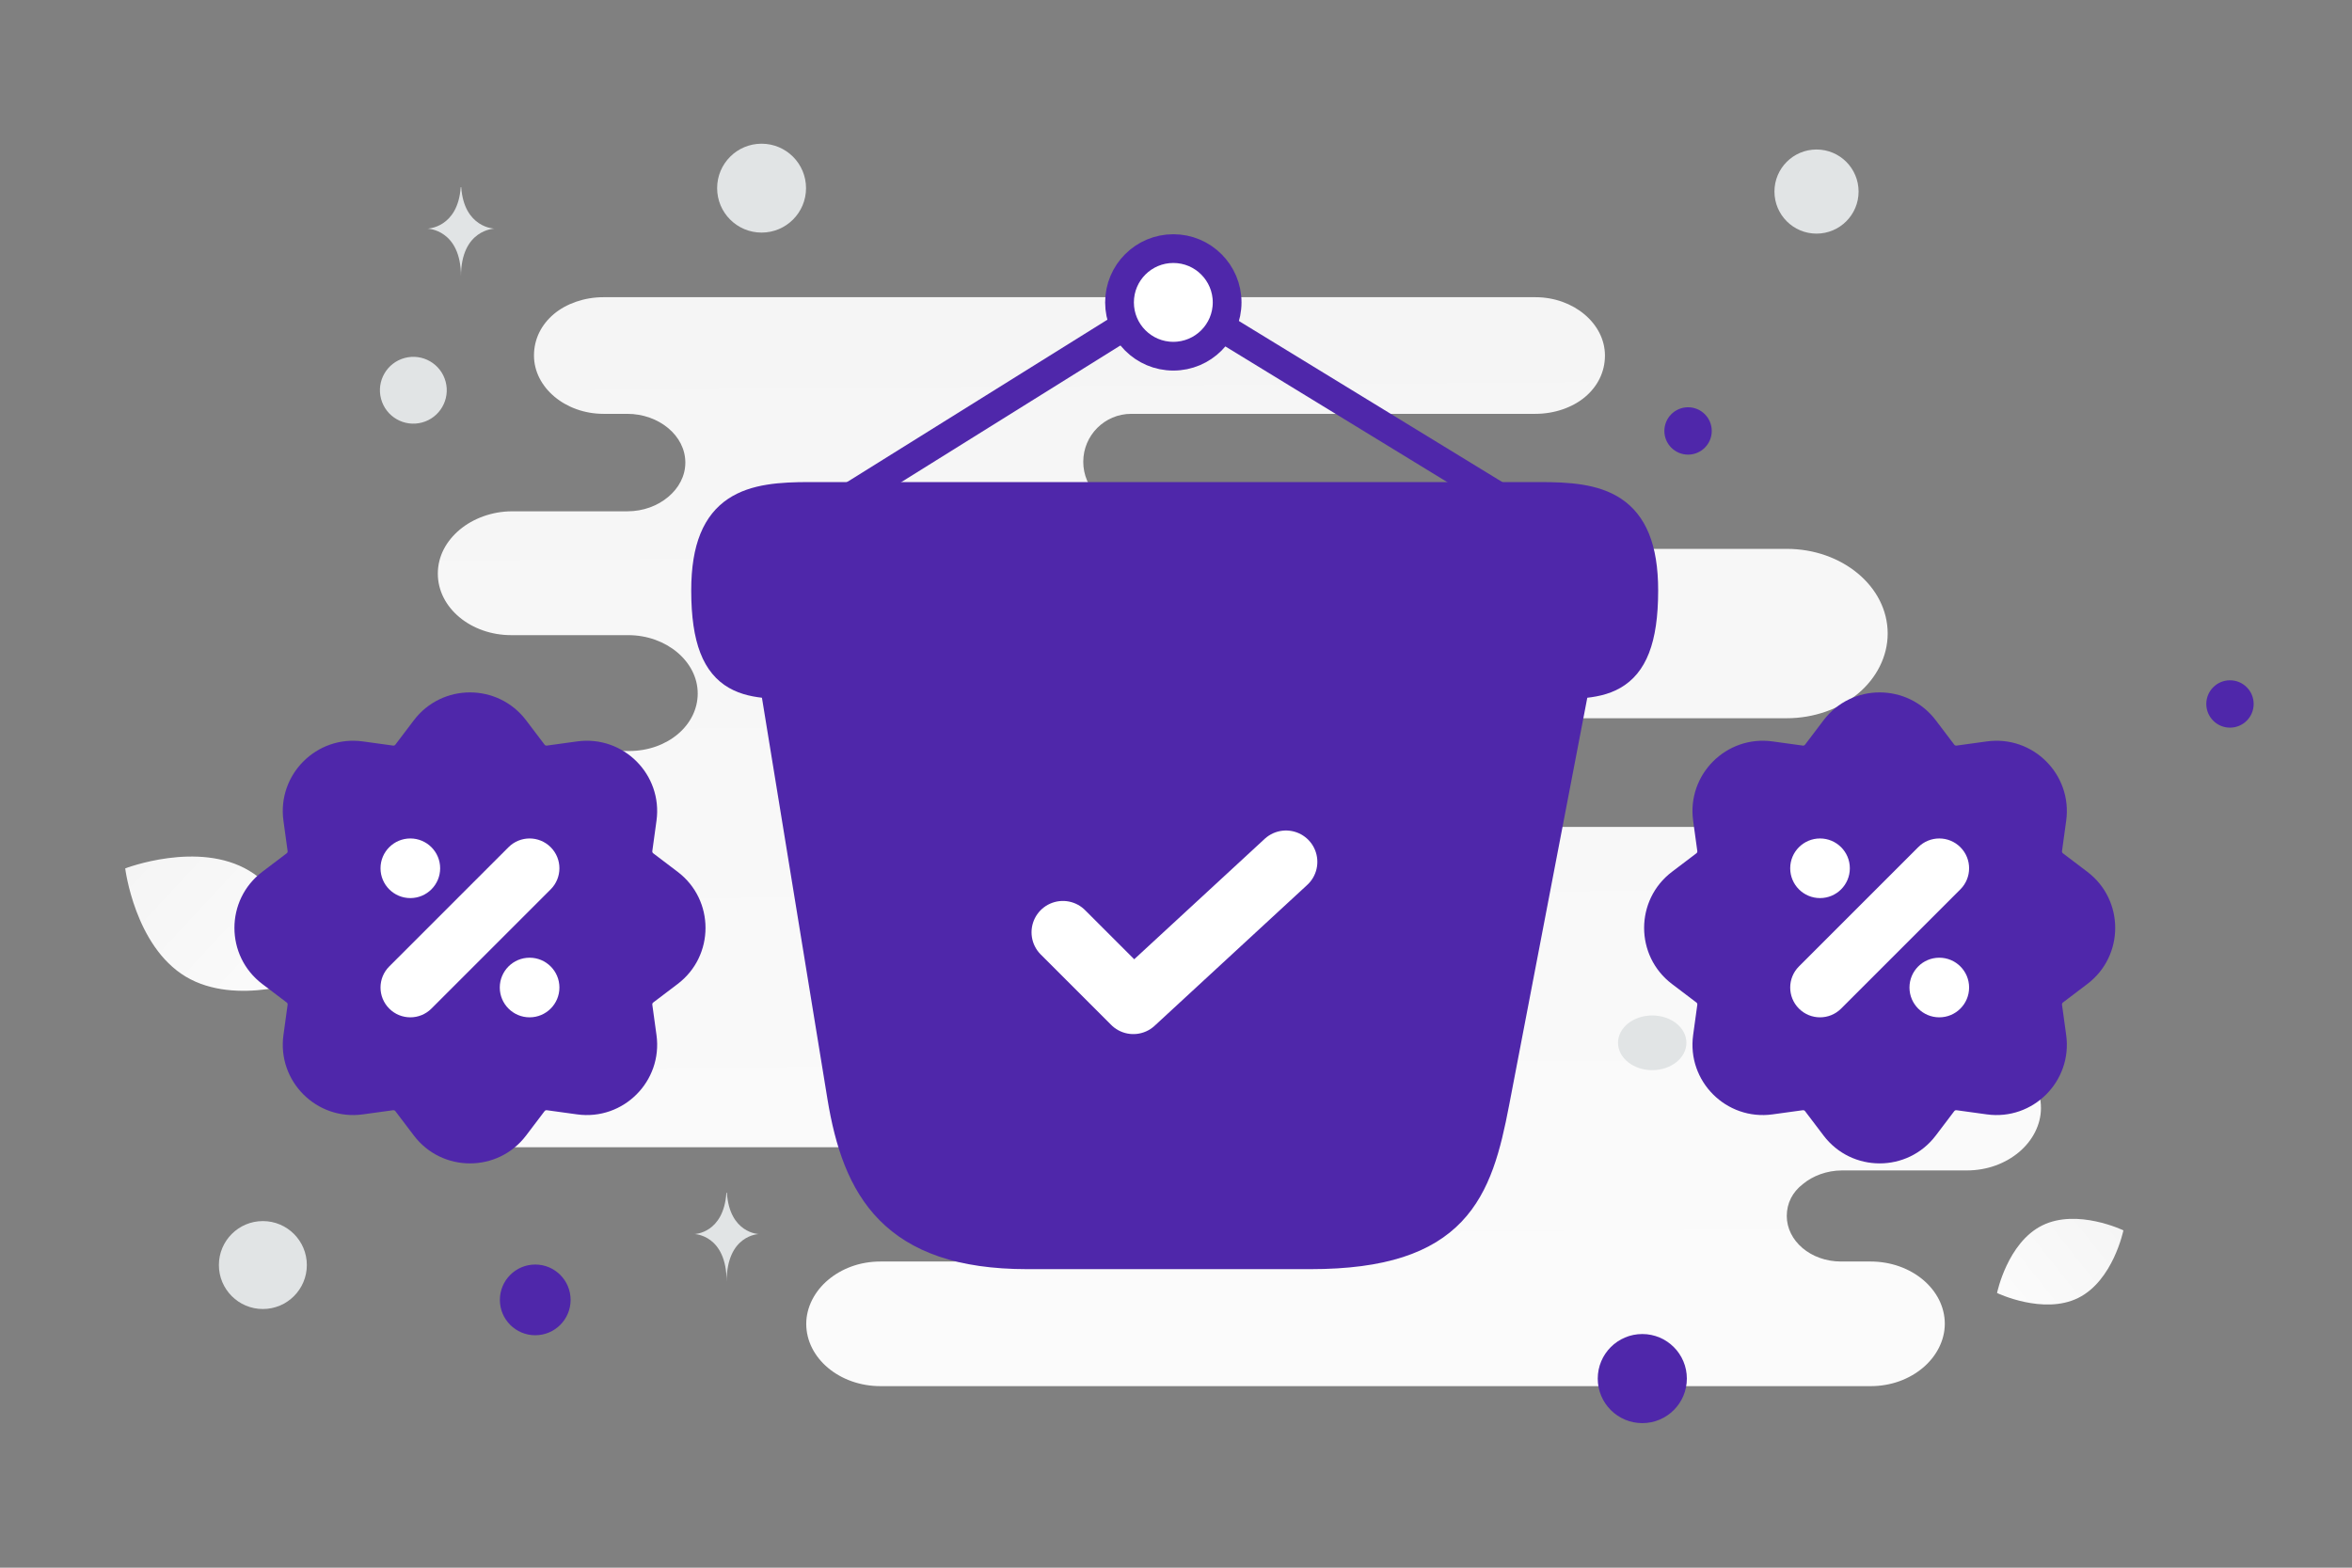 <svg width="900" height="600" viewBox="0 0 900 600" fill="none" xmlns="http://www.w3.org/2000/svg">
<rect x="0" y="0" width="900" height="600" fill="#808080" stroke="none"/>
<g clip-path="url(#clip0_1235_29362)">
<path d="M752.563 399.647H697.558C684.079 399.647 672.787 390.473 672.787 378.854C672.787 373.044 675.701 367.846 680.072 364.177C684.444 360.507 690.636 358.061 697.558 358.061H705.572C712.493 358.061 718.686 355.615 723.057 351.946C727.428 348.276 730.342 343.078 730.342 337.268C730.342 325.955 719.414 316.476 705.572 316.476H537.565C533.176 316.476 530.355 311.08 530.355 306.691C530.355 295.683 519.791 286.815 506.677 286.815H444.156C442.575 286.815 441.058 286.187 439.94 285.069C438.822 283.951 438.193 282.434 438.193 280.853C438.193 279.271 438.822 277.755 439.94 276.636C441.058 275.518 442.575 274.89 444.156 274.89H683.715C694.279 274.89 704.115 271.221 711.036 265.411C717.957 259.601 722.328 251.345 722.328 242.478C722.328 224.437 704.843 210.066 683.715 210.066H559.986C540.572 210.066 521.355 195.083 501.941 195.083H432.862C422.729 195.083 414.515 186.869 414.515 176.736C414.515 166.604 422.729 158.389 432.862 158.389H587.546C594.832 158.389 601.753 155.943 606.489 151.968C611.224 147.993 614.138 142.489 614.138 136.068C614.138 123.837 602.117 113.746 587.546 113.746H230.92C223.634 113.746 216.713 116.192 211.977 120.167C207.242 124.143 204.328 129.647 204.328 136.068C204.328 148.299 216.349 158.389 230.92 158.389H240.027C252.048 158.389 262.248 166.645 262.248 177.042C262.248 182.24 259.698 186.827 255.691 190.19C251.684 193.554 246.219 195.694 240.027 195.694H195.949C188.3 195.694 181.014 198.446 175.914 202.727C170.814 207.008 167.536 212.818 167.536 219.545C167.536 232.693 180.285 243.089 195.585 243.089H240.391C254.962 243.089 266.983 253.18 266.983 265.411C266.983 271.527 264.069 277.031 259.333 281.006C254.598 284.981 248.041 287.427 240.755 287.427H200.685C194.128 287.427 188.3 289.567 183.928 293.237C179.557 296.906 177.007 301.798 177.007 307.302C177.007 318.31 187.571 327.178 200.685 327.178H233.106C251.684 327.178 266.619 339.715 266.619 355.309C266.619 362.954 262.976 370.292 256.783 375.185C250.591 380.383 242.212 383.441 233.106 383.441H187.935C178.828 383.441 170.45 386.498 164.622 391.697C158.429 396.589 154.786 403.622 154.786 411.266C154.786 426.555 169.721 439.092 187.935 439.092H327.413C342.817 439.092 357.948 447.654 373.352 447.654H398.754C408.465 447.654 416.336 455.525 416.336 465.236C416.336 474.946 408.465 482.818 398.754 482.818H336.924C328.91 482.818 321.989 485.57 316.889 489.851C311.789 494.132 308.511 500.247 308.511 506.668C308.511 519.817 321.26 530.519 336.924 530.519H715.771C723.785 530.519 730.707 527.767 735.807 523.486C740.906 519.205 744.185 513.09 744.185 506.668C744.185 493.52 731.435 482.818 715.771 482.818H704.479C692.822 482.818 683.715 474.868 683.715 465.389C683.715 460.496 685.901 456.215 689.908 453.158C693.551 450.1 699.015 447.959 704.843 447.959H752.563C760.577 447.959 767.499 445.207 772.599 440.927C777.698 436.646 780.977 430.53 780.977 424.109C780.977 410.349 768.227 399.647 752.563 399.647Z" fill="url(#paint0_linear_1235_29362)"/>
<path d="M795.242 496.758C781.893 503.379 764.177 494.865 764.177 494.865C764.177 494.865 768.114 475.62 781.47 469.007C794.818 462.386 812.527 470.891 812.527 470.891C812.527 470.891 808.59 490.136 795.242 496.758Z" fill="url(#paint1_linear_1235_29362)"/>
<path d="M71.062 373.78C90.553 385.462 118.517 374.663 118.517 374.663C118.517 374.663 114.861 344.928 95.357 333.259C75.867 321.578 47.914 332.363 47.914 332.363C47.914 332.363 51.571 362.098 71.062 373.78Z" fill="url(#paint2_linear_1235_29362)"/>
<path d="M645.942 155.87C640.935 155.87 636.877 159.929 636.877 164.935C636.877 169.941 640.935 174 645.942 174C650.948 174 655.007 169.941 655.007 164.935C655.007 159.929 650.948 155.87 645.942 155.87Z" fill="#4F27AA"/>
<path d="M628.431 510.574C619.015 510.574 611.382 518.207 611.382 527.623C611.382 537.039 619.015 544.672 628.431 544.672C637.847 544.672 645.48 537.039 645.48 527.623C645.48 518.207 637.847 510.574 628.431 510.574Z" fill="#4F27AA"/>
<path d="M204.812 511.039C197.338 511.039 191.279 504.98 191.279 497.506C191.279 490.032 197.338 483.973 204.812 483.973C212.286 483.973 218.345 490.032 218.345 497.506C218.345 504.98 212.286 511.039 204.812 511.039Z" fill="#4F27AA"/>
<path d="M853.308 278.489C848.304 278.489 844.247 274.432 844.247 269.428C844.247 264.424 848.304 260.367 853.308 260.367C858.312 260.367 862.369 264.424 862.369 269.428C862.369 274.432 858.312 278.489 853.308 278.489Z" fill="#4F27AA"/>
<path d="M100.586 500.998C91.293 500.998 83.759 493.464 83.759 484.171C83.759 474.877 91.293 467.344 100.586 467.344C109.879 467.344 117.413 474.877 117.413 484.171C117.413 493.464 109.879 500.998 100.586 500.998Z" fill="#E1E4E5"/>
<path d="M758.313 387.657C751.24 387.657 745.506 381.923 745.506 374.85C745.506 367.777 751.24 362.043 758.313 362.043C765.386 362.043 771.12 367.777 771.12 374.85C771.12 381.923 765.386 387.657 758.313 387.657Z" fill="#E1E4E5"/>
<path d="M695.096 89.415C686.205 89.415 678.998 82.207 678.998 73.317C678.998 64.426 686.205 57.219 695.096 57.219C703.987 57.219 711.194 64.426 711.194 73.317C711.194 82.207 703.987 89.415 695.096 89.415Z" fill="#E1E4E5"/>
<path d="M170.516 146.048C172.344 152.869 168.296 159.88 161.475 161.708C154.654 163.535 147.643 159.488 145.815 152.667C143.988 145.846 148.036 138.835 154.856 137.007C161.677 135.179 168.688 139.227 170.516 146.048Z" fill="#E1E4E5"/>
<path d="M291.422 89.018C282.028 89.018 274.413 81.403 274.413 72.009C274.413 62.615 282.028 55 291.422 55C300.816 55 308.431 62.615 308.431 72.009C308.431 81.403 300.816 89.018 291.422 89.018Z" fill="#E1E4E5"/>
<path d="M632.227 409.579C625.001 409.579 619.143 404.892 619.143 399.112C619.143 393.331 625.001 388.645 632.227 388.645C639.453 388.645 645.311 393.331 645.311 399.112C645.311 404.892 639.453 409.579 632.227 409.579Z" fill="#E1E4E5"/>
<path d="M176.297 71.629H176.483C177.587 87.267 189.217 87.508 189.217 87.508C189.217 87.508 176.392 87.758 176.392 105.827C176.392 87.758 163.568 87.507 163.568 87.507C163.568 87.507 175.193 87.267 176.297 71.629ZM277.959 456.481H278.138C279.197 472.072 290.363 472.312 290.363 472.312C290.363 472.312 278.05 472.562 278.05 490.578C278.05 472.562 265.738 472.312 265.738 472.312C265.738 472.312 276.899 472.072 277.959 456.481Z" fill="#E1E4E5"/>
<path d="M446.403 114.707L327.1 189.125M451.035 115.222L571.88 189.125" stroke="#4F27AA" stroke-width="11" stroke-miterlimit="10" stroke-linecap="round" stroke-linejoin="round"/>
<path d="M270 225.98C270 192.698 287.77 190 309.849 190H589.151C611.23 190 629 192.698 629 225.98C629 264.658 611.23 261.96 589.151 261.96H309.849C287.77 261.96 270 264.658 270 225.98Z" fill="#4F27AA" stroke="#4F27AA" stroke-width="11"/>
<path d="M296.728 264.574L322.068 419.854C327.819 454.72 341.658 480.24 393.058 480.24H501.431C557.324 480.24 565.591 455.798 572.061 422.01L602.254 264.574" fill="#4F27AA"/>
<path d="M296.728 264.574L322.068 419.854C327.819 454.72 341.658 480.24 393.058 480.24H501.431C557.324 480.24 565.591 455.798 572.061 422.01L602.254 264.574" stroke="#4F27AA" stroke-width="11" stroke-linecap="round"/>
<path d="M406.719 356.818L433.677 383.776L492.087 329.859" stroke="white" stroke-width="24" stroke-linecap="round" stroke-linejoin="round"/>
<path d="M717.071 273.934L697.772 291.776L659.175 299.787L656.99 328.189L648.615 338.385L638.056 363.145C644.61 367.636 658.01 376.836 659.175 377.71C660.34 378.584 655.291 386.328 652.621 390.091V406.112C658.083 409.389 669.443 416.016 671.191 416.308C673.376 416.672 685.392 414.851 686.849 413.395C688.305 411.938 705.055 429.052 708.332 431.237C711.609 433.422 722.533 436.699 724.354 436.335C725.81 436.043 732.729 428.688 736.006 425.047L752.756 418.492L780.793 413.395L783.706 383.9L796.815 361.325L798.271 348.216L777.88 321.999L773.511 294.325L736.006 288.135L717.071 273.934Z" fill="#4F27AA"/>
<path fill-rule="evenodd" clip-rule="evenodd" d="M733.498 295.865L726.414 286.523C722.82 281.783 715.694 281.783 712.1 286.523L705.016 295.865C702.993 298.532 700.297 300.614 697.204 301.895C694.111 303.176 690.733 303.611 687.417 303.155L675.802 301.558C669.909 300.748 664.87 305.786 665.681 311.679L667.278 323.294C667.734 326.61 667.299 329.988 666.018 333.081C664.737 336.174 662.655 338.87 659.988 340.893L650.646 347.977C645.906 351.571 645.906 358.697 650.646 362.291L659.988 369.375C662.655 371.398 664.737 374.094 666.018 377.187C667.299 380.279 667.734 383.657 667.278 386.974L665.681 398.589C664.87 404.482 669.909 409.521 675.802 408.711L687.417 407.114C690.733 406.658 694.111 407.092 697.204 408.373C700.297 409.654 702.993 411.735 705.016 414.403L712.1 423.746C715.694 428.486 722.82 428.486 726.414 423.746L733.498 414.403C735.521 411.735 738.217 409.654 741.31 408.373C744.402 407.092 747.781 406.658 751.097 407.114L762.712 408.711C768.605 409.521 773.644 404.482 772.833 398.589L771.236 386.974C770.78 383.657 771.215 380.279 772.496 377.187C773.777 374.094 775.858 371.398 778.526 369.375L787.869 362.291C792.609 358.697 792.609 351.571 787.869 347.977L778.526 340.893C775.858 338.87 773.777 336.174 772.496 333.081C771.215 329.988 770.78 326.61 771.236 323.294L772.833 311.679C773.644 305.786 768.605 300.748 762.712 301.558L751.097 303.155C747.78 303.611 744.402 303.176 741.31 301.895C738.217 300.614 735.521 298.532 733.498 295.865ZM740.728 275.669C729.946 261.449 708.568 261.449 697.786 275.669L690.702 285.012C690.606 285.139 690.477 285.238 690.33 285.299C690.183 285.36 690.022 285.38 689.864 285.359L678.249 283.762C660.57 281.331 645.454 296.447 647.884 314.126L649.481 325.741C649.503 325.899 649.482 326.06 649.421 326.207C649.36 326.354 649.261 326.483 649.134 326.579L639.792 333.663C625.572 344.446 625.572 365.823 639.792 376.605L649.134 383.689C649.261 383.785 649.36 383.913 649.421 384.061C649.482 384.208 649.503 384.369 649.481 384.527L647.884 396.142C645.454 413.822 660.57 428.938 678.249 426.507L689.864 424.91C690.022 424.888 690.183 424.909 690.33 424.97C690.477 425.031 690.606 425.13 690.702 425.257L697.786 434.599C708.568 448.819 729.946 448.819 740.728 434.599L747.812 425.257C747.908 425.13 748.037 425.031 748.184 424.97C748.331 424.909 748.492 424.888 748.65 424.91L760.265 426.507C777.944 428.938 793.06 413.822 790.63 396.142L789.033 384.527C789.011 384.369 789.032 384.208 789.093 384.061C789.154 383.913 789.253 383.785 789.38 383.689L798.722 376.605C812.942 365.823 812.942 344.446 798.722 333.663L789.38 326.579C789.253 326.483 789.153 326.354 789.092 326.207C789.031 326.06 789.011 325.899 789.033 325.741L790.63 314.126C793.06 296.447 777.944 281.331 760.265 283.762L748.65 285.359C748.492 285.38 748.331 285.36 748.184 285.299C748.037 285.238 747.908 285.139 747.812 285.012L740.728 275.669Z" fill="#4F27AA"/>
<path d="M750.142 340.383L704.505 386.02C700.05 390.475 692.826 390.475 688.37 386.02C683.914 381.564 683.914 374.34 688.37 369.886L734.007 324.247C738.463 319.793 745.687 319.793 750.142 324.247C754.598 328.703 754.598 335.927 750.142 340.383ZM707.847 332.315C707.847 338.616 702.739 343.724 696.438 343.724C690.136 343.724 685.028 338.616 685.028 332.315C685.028 326.014 690.136 320.906 696.438 320.906C702.739 320.906 707.847 326.014 707.847 332.315ZM730.666 377.952C730.666 384.253 735.774 389.361 742.075 389.361C748.376 389.361 753.484 384.253 753.484 377.952C753.484 371.651 748.376 366.543 742.075 366.543C735.774 366.543 730.666 371.651 730.666 377.952Z" fill="white"/>
<path d="M177.649 273.934L158.35 291.776L119.753 299.787L117.568 328.189L109.193 338.385L98.633 363.145C105.188 367.636 118.587 376.836 119.753 377.71C120.918 378.584 115.869 386.328 113.198 390.091V406.112C118.66 409.389 130.021 416.016 131.769 416.308C133.954 416.672 145.97 414.851 147.426 413.395C148.883 411.938 165.633 429.052 168.91 431.237C172.187 433.422 183.111 436.699 184.931 436.335C186.388 436.043 193.306 428.688 196.583 425.047L213.333 418.492L241.371 413.395L244.284 383.9L257.393 361.325L258.849 348.216L238.458 321.999L234.088 294.325L196.583 288.135L177.649 273.934Z" fill="#4F27AA"/>
<path fill-rule="evenodd" clip-rule="evenodd" d="M194.076 295.865L186.992 286.523C183.398 281.783 176.272 281.783 172.678 286.523L165.594 295.865C163.571 298.532 160.875 300.613 157.782 301.894C154.69 303.176 151.312 303.611 147.995 303.155L136.38 301.558C130.487 300.748 125.448 305.786 126.258 311.679L127.855 323.294C128.311 326.61 127.877 329.988 126.596 333.081C125.315 336.174 123.234 338.87 120.566 340.893L111.223 347.977C106.483 351.571 106.483 358.697 111.223 362.291L120.566 369.375C123.234 371.398 125.315 374.094 126.596 377.187C127.877 380.279 128.311 383.658 127.855 386.974L126.258 398.589C125.448 404.482 130.487 409.521 136.38 408.711L147.995 407.114C151.311 406.658 154.69 407.092 157.782 408.373C160.875 409.654 163.571 411.735 165.594 414.403L172.678 423.746C176.272 428.486 183.398 428.486 186.992 423.746L194.076 414.403C196.099 411.736 198.795 409.654 201.887 408.374C204.98 407.093 208.358 406.658 211.674 407.114L223.29 408.711C229.183 409.521 234.221 404.482 233.411 398.589L231.814 386.974C231.358 383.657 231.793 380.279 233.074 377.187C234.355 374.094 236.437 371.398 239.104 369.375L248.446 362.291C253.186 358.697 253.186 351.571 248.446 347.977L239.104 340.893C236.437 338.87 234.355 336.174 233.074 333.081C231.793 329.988 231.358 326.61 231.814 323.294L233.411 311.679C234.221 305.786 229.183 300.748 223.29 301.558L211.674 303.155C208.358 303.611 204.98 303.176 201.887 301.895C198.795 300.613 196.099 298.532 194.076 295.865ZM201.306 275.669C190.523 261.449 169.146 261.449 158.364 275.669L151.28 285.012C151.184 285.139 151.055 285.238 150.908 285.299C150.761 285.36 150.6 285.38 150.442 285.359L138.827 283.762C121.147 281.331 106.031 296.447 108.462 314.126L110.059 325.741C110.081 325.899 110.06 326.06 109.999 326.207C109.938 326.354 109.839 326.483 109.712 326.579L100.37 333.663C86.15 344.446 86.15 365.823 100.37 376.605L109.712 383.689C109.839 383.785 109.938 383.914 109.999 384.061C110.06 384.208 110.081 384.369 110.059 384.527L108.462 396.142C106.031 413.822 121.147 428.938 138.827 426.507L150.442 424.91C150.6 424.888 150.761 424.909 150.908 424.97C151.055 425.031 151.184 425.13 151.28 425.257L158.364 434.599C169.146 448.819 190.523 448.819 201.306 434.599L208.39 425.257C208.486 425.13 208.615 425.031 208.762 424.97C208.909 424.909 209.07 424.888 209.228 424.91L220.843 426.507C238.522 428.938 253.638 413.822 251.207 396.142L249.61 384.527C249.589 384.369 249.609 384.208 249.67 384.061C249.731 383.914 249.83 383.785 249.957 383.689L259.3 376.605C273.52 365.823 273.52 344.446 259.3 333.663L249.957 326.579C249.83 326.482 249.731 326.354 249.67 326.207C249.609 326.06 249.589 325.899 249.61 325.741L251.207 314.126C253.638 296.447 238.522 281.331 220.843 283.762L209.228 285.359C209.07 285.38 208.909 285.36 208.762 285.299C208.615 285.238 208.487 285.139 208.39 285.012L201.306 275.669Z" fill="#4F27AA"/>
<path d="M210.72 340.383L165.083 386.02C160.627 390.475 153.403 390.475 148.948 386.02C144.492 381.564 144.492 374.34 148.948 369.886L194.585 324.247C199.04 319.793 206.264 319.793 210.72 324.247C215.176 328.703 215.176 335.927 210.72 340.383ZM168.425 332.315C168.425 338.616 163.316 343.724 157.015 343.724C150.714 343.724 145.606 338.616 145.606 332.315C145.606 326.014 150.714 320.906 157.015 320.906C163.316 320.906 168.425 326.014 168.425 332.315ZM191.243 377.952C191.243 384.253 196.351 389.361 202.652 389.361C208.954 389.361 214.062 384.253 214.062 377.952C214.062 371.651 208.954 366.543 202.652 366.543C196.351 366.543 191.243 371.651 191.243 377.952Z" fill="white"/>
<path d="M448.977 136.326C460.348 136.326 469.566 127.108 469.566 115.737C469.566 104.366 460.348 95.148 448.977 95.148C437.606 95.148 428.388 104.366 428.388 115.737C428.388 127.108 437.606 136.326 448.977 136.326Z" fill="white" stroke="#4F27AA" stroke-width="11"/>
</g>
<defs>
<linearGradient id="paint0_linear_1235_29362" x1="481.233" y1="764.186" x2="472.679" y2="-339.715" gradientUnits="userSpaceOnUse">
<stop stop-color="white"/>
<stop offset="1" stop-color="#EEEEEE"/>
</linearGradient>
<linearGradient id="paint1_linear_1235_29362" x1="743.983" y1="517.411" x2="854.079" y2="430.325" gradientUnits="userSpaceOnUse">
<stop stop-color="white"/>
<stop offset="1" stop-color="#EEEEEE"/>
</linearGradient>
<linearGradient id="paint2_linear_1235_29362" x1="146.488" y1="411.384" x2="-10.346" y2="265.664" gradientUnits="userSpaceOnUse">
<stop stop-color="white"/>
<stop offset="1" stop-color="#EEEEEE"/>
</linearGradient>
<clipPath id="clip0_1235_29362">
<rect width="900" height="600" fill="white"/>
</clipPath>
</defs>
</svg>
